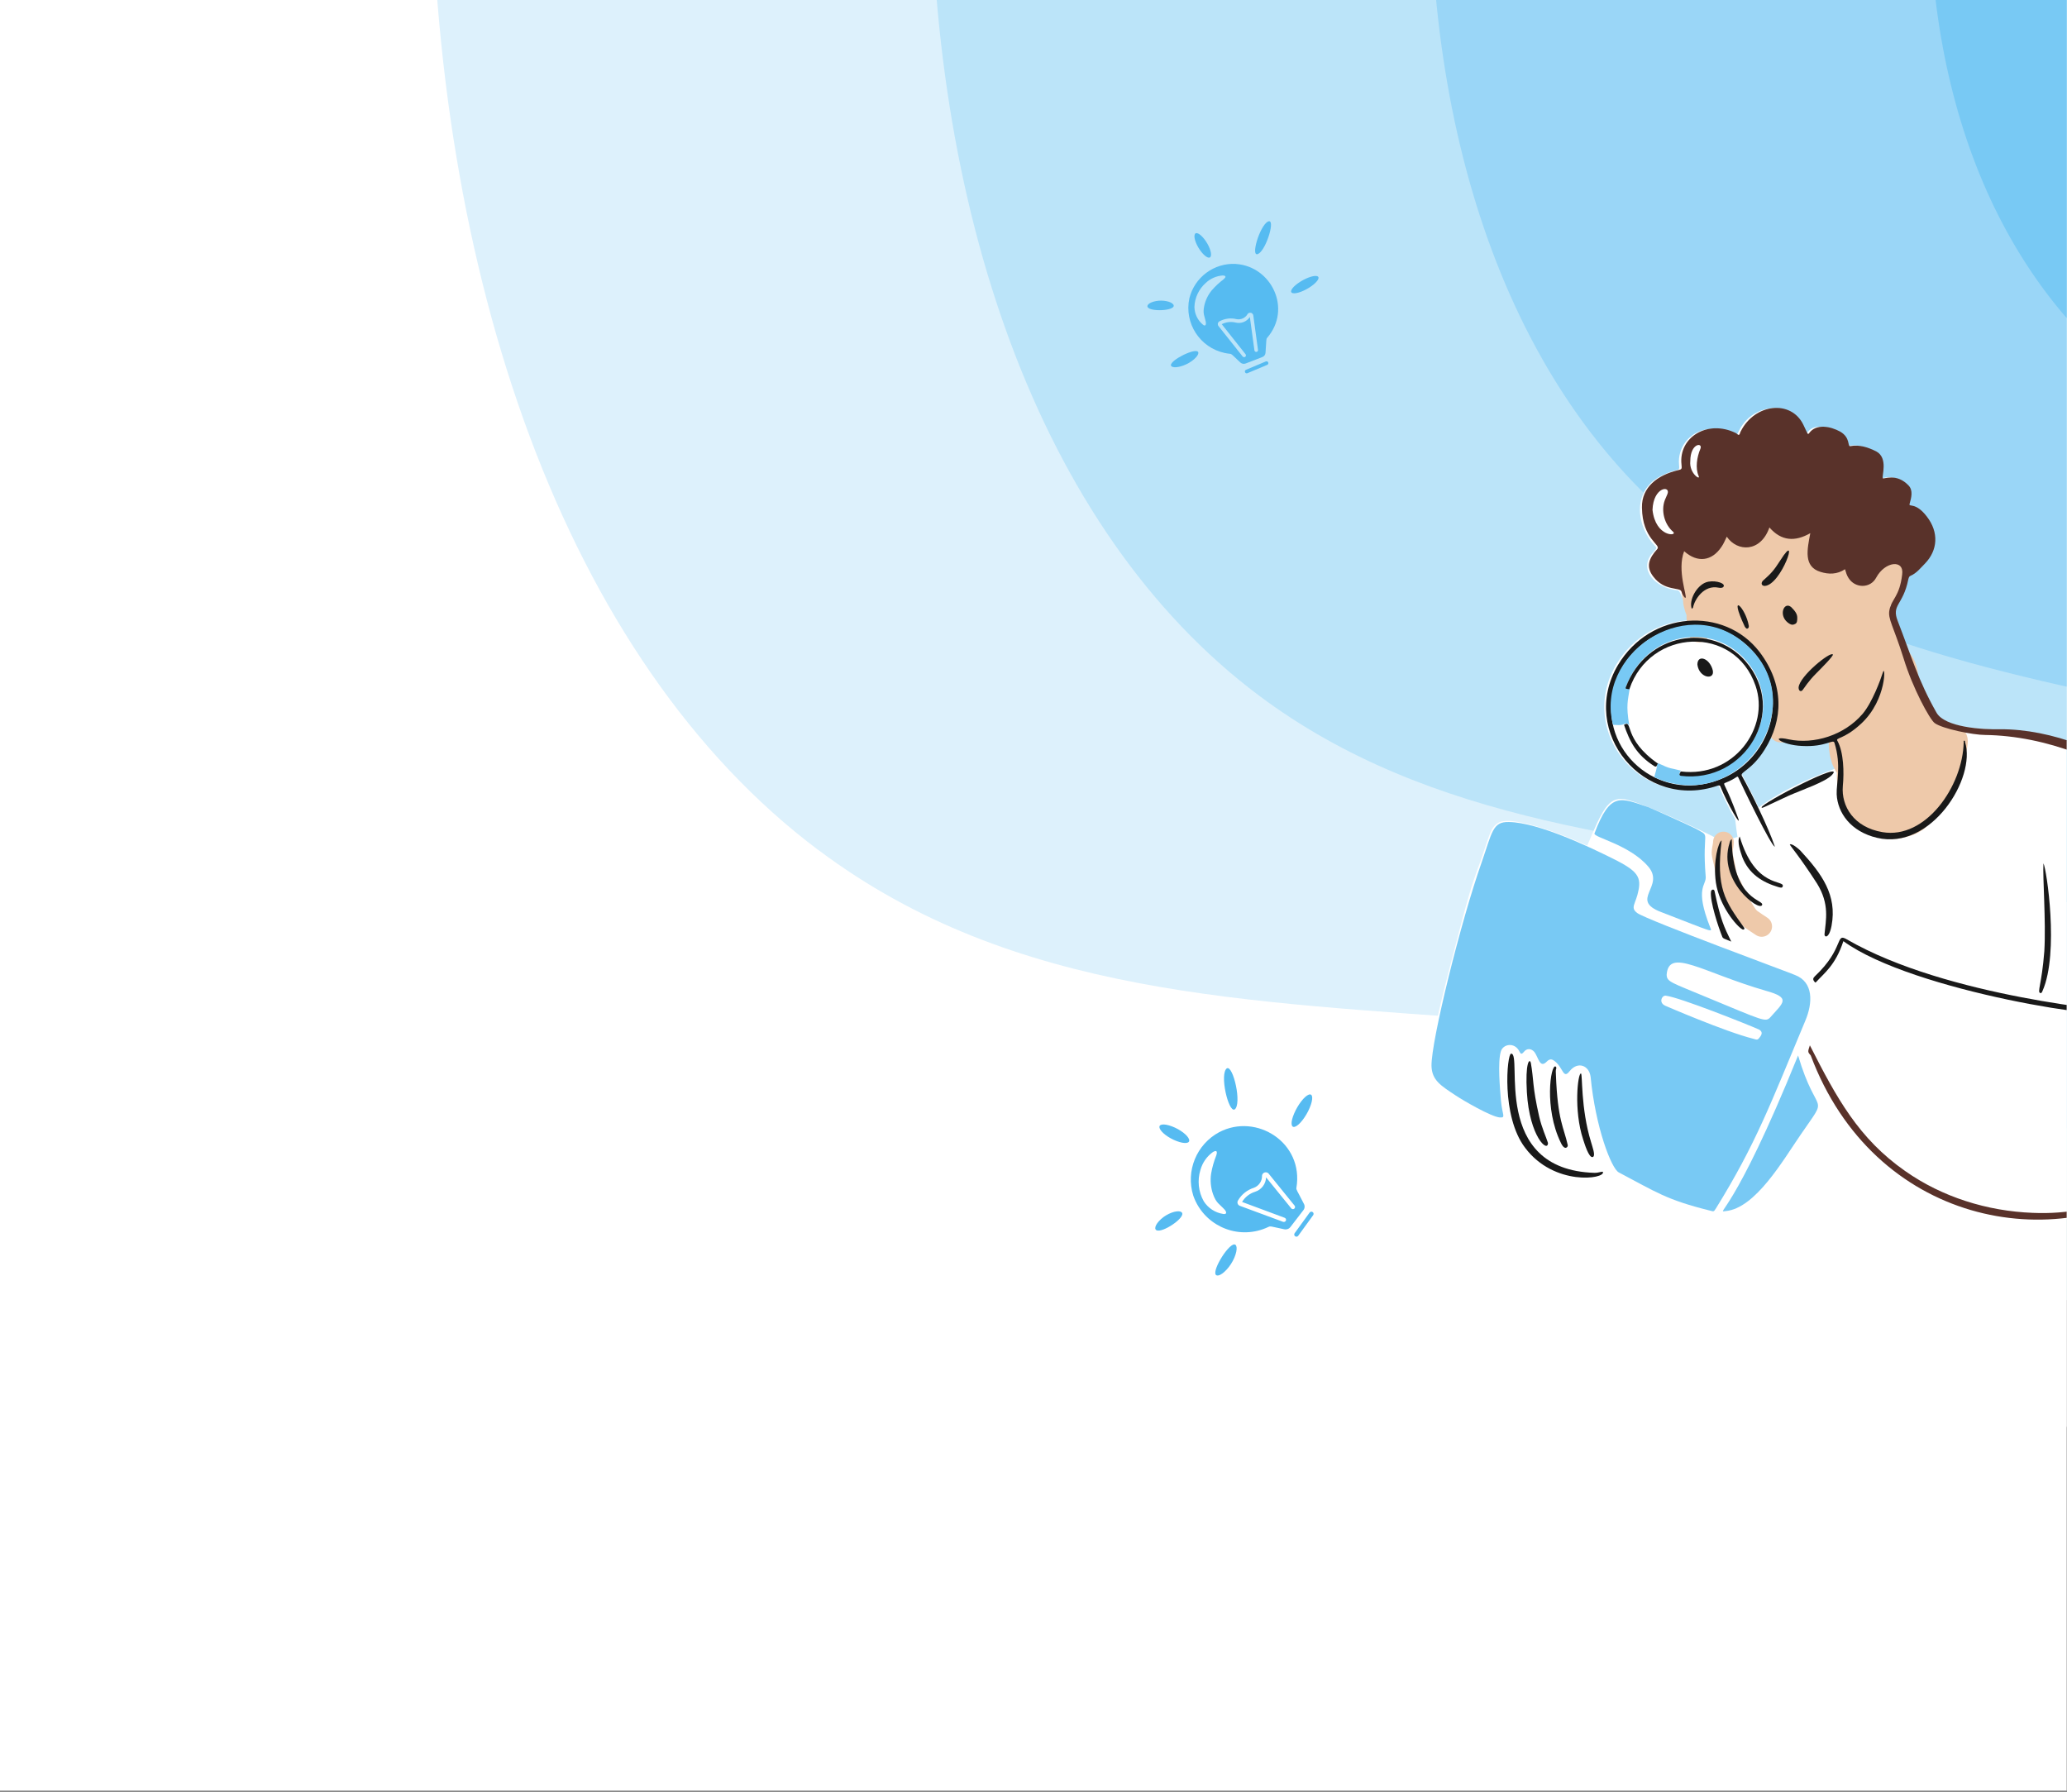 <?xml version="1.0" encoding="UTF-8"?>
<!DOCTYPE svg  PUBLIC '-//W3C//DTD SVG 1.1//EN'  'http://www.w3.org/Graphics/SVG/1.1/DTD/svg11.dtd'>
<svg clip-rule="evenodd" fill-rule="evenodd" stroke-linecap="round" version="1.1" viewBox="0 0 1246 1080" xml:space="preserve" xmlns="http://www.w3.org/2000/svg"><rect x="0" y="0" width="1246" height="1080" fill="#808080" stroke="none"/><clipPath id="_clip1"><rect width="1245.8" height="1079.2"/></clipPath><g clip-path="url(#_clip1)"><rect width="1245.8" height="1079.2" fill="#fff"/><clipPath id="_clip2"><rect width="3462.5" height="2154.2"/></clipPath><g clip-path="url(#_clip2)"><path d="m742.93 608.19c218.8 163.92 492.96-19.98 842.19 213.36 193.8 129.48 156.39 217.52 336.27 328.01 271.26 166.63 723.71 192.11 1043.9-59.695 359.77-282.96 342.04-750.53 338.45-845.54-26.15-690.28-686.29-1074.5-752.6-1111.7-536.84-301.23-1412.4-345.58-1810.3 185.18-302.59 403.53-282.46 1077.2 2.15 1290.4v-0.016z" fill="#aaf9f9" fill-rule="nonzero"/><path d="m571.31 607.34c234.76 175.86 528.88-21.446 903.55 228.9 207.9 138.91 167.78 233.35 360.76 351.91 291.02 178.77 776.44 206.1 1119.9-64.054 385.96-303.56 366.97-805.2 363.1-907.14-28.054-740.56-736.28-1152.8-807.42-1192.7-575.93-323.16-1515.2-370.77-1942.2 198.67-324.62 432.92-303.03 1155.7 2.308 1384.4z" fill="#c6fbfb" fill-rule="nonzero"/><path d="m399.68 606.5c250.68 187.8 564.77-22.892 964.9 244.43 222.02 148.35 179.17 249.2 385.26 375.8 310.79 190.9 829.16 220.09 1196-68.4 412.18-324.17 391.89-859.88 387.76-968.74-29.959-790.84-786.26-1231-862.23-1273.6-615.04-345.11-1618.1-395.94-2074.1 212.15-346.68 462.32-323.61 1234.1 2.457 1478.4z" fill="#e3fdfd" fill-rule="nonzero"/><path d="m228.06 605.63c266.63 199.74 600.69-24.341 1026.2 259.97 236.13 157.77 190.58 265.05 409.75 399.7 330.54 203.04 881.88 234.08 1272-72.742 438.37-344.79 416.8-914.55 412.42-1030.3-31.858-841.12-836.25-1309.3-917.05-1354.6-654.15-367.04-1721-421.11-2206 225.64-368.72 491.71-344.18 1312.6 2.603 1572.4h0.016z" fill="#fff" fill-rule="nonzero"/><path d="m493.47 512.41c235.68 176.56 558.62 10.38 934.78 261.7 208.73 139.46 201.46 253.15 395.2 372.17 292.18 179.49 778.53 192.37 1123.4-78.859 387.5-304.76 348.54-826.59 342.45-928.63-45.3-758.81-749.96-1146.1-821.38-1186.2-578.23-324.45-1538.7-377.63-1967.4 194.06-325.94 434.64-313.6 1136.1-7.062 1365.8z" fill="#ddf1fc" fill-rule="nonzero"/><path d="m758.87 419.18c204.73 153.38 516.55 45.1 843.31 263.42 181.33 121.14 212.35 241.26 380.64 344.65 253.82 155.91 675.21 150.66 974.77-84.958 336.63-264.75 280.22-738.67 272.49-826.98-59.212-676.57-663.66-982.91-725.7-1017.7-502.31-281.86-1356.4-334.16-1728.8 162.47-283.12 377.57-283.01 959.63-16.712 1159.1z" fill="#bbe4f9" fill-rule="nonzero"/><path d="m1024.3 325.94c173.78 130.19 474.47 79.818 751.85 265.14 153.93 102.84 223.23 229.37 366.1 317.12 215.45 132.35 571.87 108.94 826.16-91.059 285.74-224.75 211.79-650.75 202.53-725.3-73.825-594.33-577.37-819.73-630.02-849.27-426.38-239.26-1174.1-290.67-1490.2 130.89-240.36 320.48-252.46 783.13-26.409 952.47z" fill="#9ad6f7" fill-rule="nonzero"/><path d="m1289.7 232.72c142.85 107 432.4 114.54 660.39 266.87 126.51 84.52 234.12 217.46 351.55 289.6 177.09 108.79 468.53 67.208 677.55-97.18 234.86-184.72 143.2-562.8 132.56-623.63-89.576-511.97-491.06-656.54-534.34-680.83-350.46-196.65-991.79-247.2-1251.6 99.296-197.54 263.44-221.87 606.67-36.058 745.86l-0.017 0.016z" fill="#78c9f4" fill-rule="nonzero"/><path d="m763.9 219.89-11.941 5.024c-0.563 0.234-1.221-0.032-1.455-0.595-0.237-0.563 0.03-1.221 0.592-1.455l11.942-5.024c0.566-0.234 1.221 0.032 1.458 0.595 0.233 0.564-0.033 1.221-0.596 1.455z" fill="#56bbf1" fill-rule="nonzero"/><path d="m720.11 141.56c0.516-2.112 3.1-0.955 5.837 2.519 2.742 3.474 4.525 8.044 3.992 10.156-0.534 2.113-3.1 0.955-5.838-2.519-2.737-3.474-4.521-7.996-3.991-10.156z" fill="#56bbf1" fill-rule="nonzero"/><path d="m758.48 153.01c-4.962 2.566 0.858-16.932 5.804-19.452 4.946-2.519-0.862 16.885-5.804 19.452z" fill="#56bbf1" fill-rule="nonzero"/><path d="m779.38 176.7c-2.27-0.469-0.925-3.145 3.067-5.994 3.992-2.848 9.017-4.788 11.283-4.334 2.271 0.454 0.909 3.114-3.066 5.993-3.975 2.88-9.063 4.82-11.284 4.335z" fill="#56bbf1" fill-rule="nonzero"/><path d="m707.15 183.37c2.942 3.661-11.862 4.757-14.946 2.175-1.55-1.299 0.296-3.255 4.6-4.084 4.23-0.814 9 0.25 10.346 1.909z" fill="#56bbf1" fill-rule="nonzero"/><path d="m721.22 211.6c2.238 0.314 1.192 3.13-2.85 6.041-4.037 2.911-9.421 4.288-11.596 3.458-4.787-1.846 10.142-10.093 14.429-9.483l0.017-0.016z" fill="#56bbf1" fill-rule="nonzero"/><path d="m745.01 159.07c-13.113-0.736-24.917 7.981-28.059 20.734-3.208 14.992 6.338 29.732 21.329 32.94 1.034 0.22 2.084 0.376 3.13 0.486 1.112 0.078 1.237 0.532 6.216 5.195 0.875 0.845 2.159 1.095 3.284 0.642l10.004-3.865c1.154-0.408 1.937-1.487 1.954-2.708 0.612-7.887 0.296-8.09 0.971-8.872 15.196-17.605 2.408-43.19-18.842-44.521l0.013-0.031zm-19.092 25.288c-1.004 4.898 0.216 5.899 0.954 9.812 0.029 0.062 0 0.141 0.029 0.25 0.096 0.704 0.017 1.8-0.812 1.753-0.359-0.063-0.688-0.235-0.938-0.485-3.196-2.629-5.071-6.541-5.15-10.673 0.188-5.555 2.663-10.797 6.825-14.49 2.784-2.629 6.4-4.21 10.217-4.491 2.192 0.093 2.083 0.97 0.516 2.331-2.595 1.941-4.974 4.163-7.104 6.619-2.237 2.723-3.804 5.931-4.537 9.374zm32.429 26.587c0.029 0.594-0.425 1.127-1.021 1.158-0.529 0.031-1.016-0.329-1.141-0.845l-2.771-20.218c-1.846 2.817-5.259 4.162-8.529 3.38-2.834-0.704-5.805-0.36-8.405 0.97l14.338 18.106c0.375 0.469 0.296 1.158-0.159 1.549-0.483 0.344-1.141 0.282-1.549-0.156l-14.584-18.356c-0.658-0.799-0.567-1.972 0.233-2.629 0.109-0.094 0.234-0.172 0.375-0.251 3.146-1.705 6.809-2.175 10.284-1.299 2.658 0.485 5.354-0.766 6.667-3.129 0.641-0.845 1.845-1.002 2.674-0.36 0.409 0.313 0.676 0.767 0.738 1.267l2.833 20.797 0.017 0.016z" fill="#56bbf1" fill-rule="nonzero"/><path d="m791.59 732.37-9.021 12.429c-0.438 0.596-1.25 0.725-1.854 0.296-0.6-0.425-0.721-1.25-0.296-1.85l9.021-12.429c0.433-0.596 1.25-0.725 1.854-0.3 0.6 0.429 0.721 1.25 0.296 1.854z" fill="#56bbf1" fill-rule="nonzero"/><path d="m699.01 679.89c-0.783-2.45 2.546-2.88 7.467-1.025 4.929 1.85 9.538 5.375 10.304 7.841 0.767 2.467-2.546 2.88-7.466 1.025-4.93-1.85-9.509-5.329-10.305-7.841z" fill="#56bbf1" fill-rule="nonzero"/><path d="m744.94 667.91c-3.438 5.654-9.555-17.687-6.071-23.283 3.487-5.6 9.504 17.646 6.071 23.283z" fill="#56bbf1" fill-rule="nonzero"/><path d="m780.7 679.05c-2.587 0.917-2.871-2.608-0.575-7.962 2.288-5.342 6.192-10.396 8.775-11.338 2.579-0.937 2.829 2.604 0.579 7.954-2.25 5.355-6.225 10.459-8.775 11.338l-4e-3 8e-3z" fill="#56bbf1" fill-rule="nonzero"/><path d="m711.59 730.25c5.229 1.892-9.1 12.121-13.817 11.408-2.375-0.358-1.7-3.487 2.154-6.975 3.792-3.416 9.283-5.291 11.663-4.433z" fill="#56bbf1" fill-rule="nonzero"/><path d="m743.22 750.2c2.454-1.05 3.125 2.459 0.825 7.867-2.296 5.408-6.917 10.15-9.621 10.633-5.983 1.071 4.067-16.466 8.796-18.5z" fill="#56bbf1" fill-rule="nonzero"/><path d="m735.01 682.32c-13.746 7.329-20.346 23.4-15.701 38.275 5.967 17.162 24.717 26.242 41.88 20.275 1.187-0.413 2.346-0.888 3.475-1.429 1.183-0.609 1.575-0.213 9.487 1.441 1.409 0.321 2.867-0.216 3.729-1.375l7.763-10.079c0.917-1.117 1.05-2.687 0.321-3.946-4.23-8.366-4.671-8.375-4.475-9.604 4.575-27.2-24.121-45.25-46.48-33.546v-0.012zm-3.787 37.383c2 5.588 3.854 5.854 7.013 9.367 0.062 0.042 0.07 0.146 0.199 0.229 0.521 0.654 1.13 1.821 0.255 2.267-0.404 0.162-0.842 0.195-1.263 0.087-4.854-0.712-9.162-3.504-11.796-7.65-3.233-5.754-3.95-12.587-2-18.887 1.209-4.375 3.884-8.205 7.596-10.834 2.271-1.258 2.7-0.296 1.959 2.059-1.425 3.57-2.48 7.279-3.13 11.079-0.6 4.137-0.2 8.346 1.171 12.291l-4e-3 -8e-3zm49.217 7.008c0.404 0.584 0.271 1.392-0.321 1.805-0.525 0.366-1.233 0.3-1.675-0.155l-15.242-18.783c-0.141 3.988-2.775 7.454-6.571 8.675-3.3 1.025-6.112 3.213-7.912 6.154l25.671 9.546c0.666 0.258 1.016 0.992 0.796 1.667-0.28 0.637-0.992 0.983-1.667 0.791l-26.071-9.641c-1.167-0.396-1.783-1.654-1.383-2.813 0.062-0.166 0.133-0.329 0.233-0.471 2.138-3.662 5.575-6.387 9.621-7.633 3.004-1.146 4.946-4.071 4.842-7.287 0.129-1.242 1.245-2.146 2.495-2.009 0.605 0.059 1.155 0.363 1.525 0.838l15.667 19.325-8e-3 -9e-3z" fill="#56bbf1" fill-rule="nonzero"/><path d="m1297 473.15c-64.655-45.046-93.538-27.291-122.42-37.625-12.192-4.504-18.55-27.027-31.534-60.943-1.587-3.975-1.587-7.684 0.796-11.129 6.096-8.744 4.505-15.103 6.888-16.163 3.446-1.59 15.9-11.129 14.575-24.378-0.796-7.419-7.421-17.223-14.838-18.283-1.591-0.265 3.18-7.419-1.062-11.923-7.417-7.95-15.1-3.975-15.634-4.505-0.791-0.795 3.446-12.454-3.975-16.163-12.716-6.624-16.425-1.59-16.691-4.24-0.796-7.154-8.479-10.334-15.104-10.599-7.684-0.53-8.742 4.77-9.538 4.505-0.796-1.855-1.854-3.71-2.65-5.565-4.237-8.744-13.25-11.658-21.462-9.539-13.779 3.445-16.692 15.369-17.488 15.634s-6.096-5.3-18.016-3.445c-10.6 1.59-17.755 11.13-16.696 21.463 0.529 4.77-0.796 1.324-11.392 6.889-17.225 9.009-14.308 30.472-2.917 42.131 1.325 1.325 0.267 1.59-2.12 4.504-7.946 9.804 2.12 20.403 15.104 21.993 2.121 0.265 0.796-0.265 9.275 18.018-17.488 0.265-34.975 8.744-45.842 26.762-23.846 40.276 15.371 88.234 60.417 72.601 0.529-0.262 1.058-0.529 1.325 0.534 1.058 2.649 6.358 14.308 9.8 19.604 0.266 0.266 0.796 6.891 1.591 11.129-2.383 0.796-6.095 1.591-9.537 2.65-0.267-1.058-48.492-24.113-59.092-25.438-9.271-1.058-12.716 6.096-21.991 28.088-9.275-4.504-45.842-19.609-54.055-13.513-4.504 3.179-4.77 7.154-10.066 22.259-2.65 7.416-5.3 13.245-11.396 36.566-25.438 96.184-23.054 91.679-4.238 103.87 9.009 5.829 32.059 17.754 34.18 18.283 5.829 19.079 21.462 31.796 45.045 32.329 2.384 0 11.659-3.712 16.959-6.362 1.058 1.325 1.325 2.121 2.383 2.65 71.279 37.625 72.867 30.737 109.17-22.258 2.912-4.238 12.187-16.163 16.692-22.788 49.283 89.563 165.87 96.979 225.49 33.125 48.488-51.671 65.979-153.69-29.941-220.72zm-236.89 13.517c-10.067-21.463-11.392-20.404-9.8-21.467 7.683-5.829 13.246-12.45 17.488-21.725 2.65 1.588 11.658 4.771 18.545 5.3 14.575 0.792 18.55-4.504 19.609-1.854 1.591 5.033 2.121 10.333 2.121 15.633-15.105 5.563-33.388 13.246-47.963 24.113z" fill="#fff" fill-rule="nonzero"/><path d="m1138.2 377.01c0 7.626 2.738 14.717 4.4 22.042 0.809 3.55 2.671 7.263 4.205 10.521 2.058 4.371 3.42 8.986 5.816 13.22 2.583 4.575 4.646 9.641 7.1 14.333 0.367 0.704 1.242 2.842 1.221 2.046-0.037-1.213-0.342-2.388-0.592-3.571-0.754-3.608-2.02-7.012-3.133-10.521-1.242-3.908-3.708-6.671-5.296-10.236-1.433-3.229-2.946-6.44-4.529-9.606-1.108-2.22-2.237-4.402-3.308-6.665-1.138-2.399-1.613-4.812-2.55-7.253-0.454-1.179-2.067-4.751 0.021-2.548 0.975 1.03 1.741 3.31 1.741 4.705" fill="none" stroke="#eec9aa" stroke-width="12.5px"/><path d="m1133.3 407.93c1.375 14.074 7.683 26.062 12.558 38.883 0.817 2.141 1.9 4.237 2.496 6.479 0.304 1.133-0.425 1.571-1.175 2.304-0.983 0.954-7.713 8.429-8.825 5.354-1.142-3.158-2.087-6.392-3.188-9.567-1.337-3.862-2.966-7.591-3.895-11.616-0.2-0.867-0.938-3.417-0.58-2.613 0.617 1.392 0.309 3.604 0.434 5.1 0.221 2.579 0.437 5.179 0.437 7.771 0 0.567 0.35 2.521-0.066 1.033-0.579-2.083-1.979-2.283-3.267-3.412-0.342-0.3-2.383-1.721-2.692-1.417-0.629 0.633 5e-3 5.046 0.292 5.808 0.642 1.726 0.783 0.021 0.371-0.816-0.325-0.654 0.121-0.296 0.304 0.183 0.454 1.163 1.183 2.029 1.579 3.246 0.621 1.913 2.029 3.55 2.029 5.721 0 1.487 0.288 2.904 0.288 4.408-0 1.471-1.038 4.904 0.871 4.904" fill="none" stroke="#eec9aa" stroke-width="45.83px"/><path d="m1111.6 444.84h2.35" fill="none" stroke="#eec9aa" stroke-width="12.5px"/><path d="m1117 457.38c-0.509 0.067-0.5 1.121-0.7 1.571-0.134 0.3-0.084 0.659-0.084 0.979 0 0.317-0.491 0.938-0.175 0.938 0.313-0 0.175-3.767 0.175-4.271" fill="none" stroke="#eec9aa" stroke-width="12.5px"/><path d="m1113.1 457.78c-0.138 1.254 0.321 2.317 0.391 3.529 0.067 1.121 1.5 1.855 1.571 3.134 0.2 3.666-0.396 7.158-0.396 10.737 0 3.896 1.371 6.367 3.921 9.279 2 2.284 3.129 5.5 5.513 7.409 1.612 1.287 13.116 6.679 14.091 4.725" fill="none" stroke="#eec9aa" stroke-width="12.5px"/><path d="m1115.1 482.48c0 3.046 3.617 5.459 5.317 7.642 1.291 1.662 4.15 3.183 6.054 4.029 1.637 0.729 3.679 0.788 5.096 2.05 3.15 2.8 9.558 3.65 13.529 2.767 4.854-1.079 9.783-2.409 12.958-6.492 2.392-3.075 5.35-5.654 7.929-8.517 1.121-1.245 1.584-2.762 2.742-3.92 1.237-1.238 2.287-3.48 3.137-5.009 1.85-3.329 3.555-7.079 4.38-10.783 0.341-1.546 1.195-3.533 1.195-5.096 0-1.725 1.18-3.012 1.18-4.704-0-2.163 3.091-9.325-0.088-10.304-2.496-0.767-5.629-0.559-7.95-1.85-1.3-0.721-3.537-1.142-4.508-2.354-0.725-0.9-0.684-0.942-0.392 0.22 0.571 2.292 1.367 4.892 2.35 7.034 0.442 0.958 0.663 2.021 1.175 2.921 0.392 0.679 1.775-0.188 2.267 0.304 1.212 1.212-1.55 8.079-1.958 9.712-0.734 2.934-1.726 6.267-2.963 9.017-4.192 9.312-11.229 16.008-20.063 20.975-2.333 1.312-4.05 2.037-6.708 1.375-4.641-1.163-8.312-4.663-12.741-6.275-0.396-0.142-2.771-1.175-1.896-1.175 4.2-0 8.271 0.4 12.525 0.087 3.062-0.229 5.841 0.017 8.691-1.287 4.517-2.063 8.942-4.363 12.567-7.904 2.171-2.121 5.596-5.846 6.358-8.909 0.729-2.916-1.962-0.137-3.396 0.938-5.591 4.192-11.291 7.771-17.491 10.954-0.492 0.254-3.417 1.629-3.417 1.417" fill="none" stroke="#eec9aa" stroke-width="12.5px"/><path d="m1038.9 507.49c-1e-3 2.587-1.267 5.416-0.65 8.046 0.795 3.379 1.704 6.825 2.137 10.266 0.292 2.359 1.763 5.421 2.904 7.459 2.259 4.033 3.5 8.875 6.242 12.641 1.979 2.725 3.392 6.204 6.196 8.234 2.066 1.491 4.137 2.816 6.221 4.204" fill="none" stroke="#eec9aa" stroke-width="12.5px"/><path d="m1062.2 319.52c1.871-0 3.546 0.406 5.275 1.104 5.588 2.255 10.829 4.899 16.138 7.731 4.529 2.416 7.191 4.025 9.625 8.408 0.362 0.647-1.475-0.289-2.117-0.653-5.163-2.921-9.625-7.039-14.267-10.685-8.954-7.031-18.212-13.665-27.254-20.58-2.662-2.036 5.742 3.508 8.813 4.847 5.22 2.274 10.729 3.867 16.029 5.951 3.421 1.345 7.283 2.597 10.208 4.913 1.796 1.421-0.571 1.728-1.892 1.781-4.741 0.19-9.412-0.634-14.112-1.104-0.042-5e-3 -2.054-0.372-1.533 0.27 2.02 2.477 5.945 4.027 8.704 5.365 6.562 3.187 13.416 5.415 20.512 7.078 2.009 0.471 5.65 1.223 7.754 1.623 0.675 0.128 4.921 1.377 5.771 0.811 0.7-0.468-1.466-0.847-2.254-1.15-2.046-0.786-4.033-1.447-6.133-2.096-6.25-1.933-12.659-3.507-19.071-4.824-1.988-0.407-3.321-0.638-5.275-0.901-0.696-0.094-2.733-0.147-2.071-0.383 1.929-0.69 4.613-0.168 6.625-0.293 1.258-0.079 5.542 5e-3 6.221-1.488 1.062-2.333-11.863-2.262-12.958-2.187-0.838 0.058-12.159 1.953-8.546 3.359 3.283 1.276 13.921 1.981 10.504 1.127-7.171-1.793-15.146-1.939-22.496-1.939h-1.487c4.087 0 8.175-8e-3 12.262 0.091 8.113 0.196 16.242 0.501 24.346 0.947 4.171 0.229 8.733 0.276 12.804 1.397 2.113 0.583-4.066 2.488-4.508 2.637-2.058 0.696-4.171 1.166-6.246 1.803-0.812 0.251-2.425 1.236-1.6-0.247 2.4-4.322 5.513-8.245 8.25-12.353 0.692-1.034 0.738-1.137 0.496 0.09-0.754 3.815-1.163 7.747-1.579 11.609-0.346 3.219-0.45 6.412-0.45 9.647-0 1.995-0.684 5.474 0.091 7.372 0.017 0.043 0.775-1.878 0.813-1.984 0.458-1.404 0.966-2.801 1.104-4.283 0.175-1.961-5.429 4.803-5.838 5.274-2.279 2.63-4.562 5.254-6.833 7.89-0.629 0.733-1.441 1.745-1.104 0.18 1.133-5.237 1.463-10.758 3.2-15.846 0.742-2.163 0.163 1.189 0.138 1.555-0.171 2.603-0.171 5.275 0.133 7.867 0.146 1.213 0.175 4.494 1.983 3.539 2.117-1.115 3.575-3.086 5.5-4.463" fill="none" stroke="#eec9aa" stroke-width="12.5px"/><path d="m1019.2 332.09c-0 3.266-1.621 6.716-1.621 10.143 0 1.251-0.617 4.62 0.092 5.591 0.837 1.152 0.162 4.026 1.329 4.958 0.454 0.366 1.012 3.608 1.012 4.261 0 1.67 0.813 3.14 0.813 4.868-0 2.17 1.362 6.675 2.75 8.408 0.617 0.773 1.658 3.487 2.929 3.562 1.267 0.074 7.304 2.401 7.304 1.532 0-1.317-0.558-2.686-0.812-3.967-0.659-3.324-0.996-6.713-1.125-10.098-0.288-7.389-0.905-14.886-0.905-22.27 0-12.309-0.404 24.613-0.404 36.922 0 8.116 0.229-16.257-0.45-24.344-0.483-5.726-1.096-11.524-2.162-17.177-0.467-2.455-0.729 0.845-0.838 1.601-0.579 4.073-0.608 16.444-0.608 12.329 0-4.475 0.304-8.818 0.025-13.299-0.117-1.877-0.467 2.918-0.475 2.976-1.038 6.667-1.692 13.395-2.367 20.106-0.579 5.749-1.096 11.581-0.608 17.357 0.133 1.592 0.158 3.907 0.992 5.364 0.175 0.307 1.65-2.075 1.691-2.141 1.929-3.156 3.2-6.776 4.35-10.279 0.725-2.212 1.404-4.451 1.846-6.739 0.229-1.159 0.113-2.253 0.633-3.291" fill="none" stroke="#eec9aa" stroke-width="12.5px"/><path d="m1032.6 330.88c0.37 11.139 2.82 23.621 7.1 34.082 1.108 2.708 2.066 6.803 2.229 9.738 0.012 0.186-0.021 2.145 0.408 1.397 2.304-4.036 2.821-8.809 3.446-13.344 0.667-4.796 0.229-9.552 0.7-14.336 0.079-0.814 0.112-1.869 0.337-2.66 0.188-0.647 0.446 1.276 0.563 1.938 0.504 2.819 0.837 5.663 1.221 8.499 0.896 6.706 1.687 13.178 1.846 19.949 0.12 5.231 1.862-10.308 2.433-15.509 0.971-8.82 2.437-35.381 2.437-26.508 0 9.867-2.816 19.757-2.208 29.642 0.013 0.202 0.208 2.112 0.271 1.96 1.362-3.413 2.775-6.796 3.967-10.278 1.566-4.576 3.587-9.17 4.687-13.885 0.054-0.232 0.175-0.933 0.133-0.699-0.287 1.731-0.683 3.443-1.037 5.162-2.917 14.167-6.104 28.793-5.429 43.323 8e-3 0.2-0.088 2.135 0.429 0.992 1.358-3.02 1.533-6.84 2.117-10.053 0.833-4.573 2.937-18.357 2.32-13.75-0.691 5.191-2.383 11.1-1.575 16.342 0.563 3.674 2.542-14.641 1.688-11.022-0.321 1.37-0.496 5.6-0.496 4.192 0-6.752-3.942-14.045-6.625-20.061-1.787-4.008-3.717-7.966-5.567-11.947-0.904-1.939-2.075-3.493-3.629-4.959-0.825-0.774-2.7-3.385-3.879-3.562-1.212-0.182-1.392 6.487-1.396 7.033-0.066 5.069 1.779 8.802 4.892 12.691 1.712 2.143 3.637 3.691 5.971 5.162 1.025 0.645 2.954 1.776 3.337 2.93" fill="none" stroke="#eec9aa" stroke-width="12.5px"/><path d="m1048 377.54c0 1.866 1.692 3.063 3.159 4.057 1.529 1.038 2.512 3.149 4.145 3.967 2.775 1.388 4.1 2.973 6.288 5.162 0.691 0.692 0.721 1.636 1.579 2.209 0.412 0.276 0.946 0.674 1.263 1.06 1.004 1.229 2.591 3.866 3.041 5.455 0.367 1.281 0.546 2.556 0.838 3.854 0.479 2.173 2.037 3.714 3.133 5.568 3.029 5.131 2.521 10.777 2.521 16.544-0 4.737 0.225 9.437-0.788 14-0.229 1.029-0.845 1.825 0.588 1.825h3.854c2.796-0 5.738 0.045 8.338 0.787 1.075 0.308 2.512-0.383 3.654-0.383 2.275-0 4.908-0.263 7.1-0.809 2.504-0.629 5.366-1.495 7.687-2.525 2.196-0.979 5.092-0.641 6.896-2.345 1.788-1.688 3.558-2.755 4.871-5.05 0.808-1.413 3.296-2.675 4.687-3.471 2.092-1.196 4.075-3.963 5.138-6.084 0.85-1.7 5.758-15.741 3.967-16.637" fill="none" stroke="#eec9aa" stroke-width="12.5px"/><path d="m1063.5 385.57c6.191 6.316 11.141 13.606 14.004 22.091 1.341 3.986 4.079 9.688 2.733 14.079-0.717 2.342-0.467 5.988-0.592 8.413-0.07 1.404-0.391 2.754-0.391 4.217-0 2.075 1.325-2.046 1.575-2.7 2.783-7.25 1.033-15.422 0.391-22.894-0.887-10.38-2.675-20.75-4.55-30.994-2.166-11.864-2.537-23.443-2.537-35.524-0-2.239-1.342 4.268-1.838 6.449-2.312 10.172-3.887 20.159-4.77 30.57-0.046 0.561-0.088 3.792-0.088 1.428 0-5.497-0.15-10.956-0.371-16.445-0.037-0.944 0.225-3.379-0.241-1.072-0.63 3.126-0.963 6.25-0.963 9.439 0 8.36 1.092-16.683 1.775-25.014 0.446-5.457-1.196 3.015-1.379 4.173-0.975 6.118-1.192 12.218-1.775 18.365-0.083 0.899-0.196 3.854 0.396 1.182 1.325-6.002 2.225-12.536 2.866-18.655 0.459-4.38-0.237 2.4-0.308 3.214-0.5 6.043-0.787 12.056-0.787 18.119-0 4.853 2.683-6.448 2.758-1.607 0.021 1.462-0.696 8.819 1.971 8.971 0.45 0.025 1.137-0.825 1.487-0.224 0.688 1.193 0.75 2.687 1.071 3.995 0.121 0.494 0.592 1.838 0.592 0.557-0-1.197 0.391-4.768 0.391-3.57 0 2.023-0.021 4.047 0 6.07 0.059 5.304 1.179-0.474 1.4-2.5 1.009-9.144 1.359-18.226 1.359-27.424-0-5.76 0.725-12.06-0.021-17.784-0.729-5.55-0.988 11.16-1.117 16.758-0.079 3.286-0.087 6.582 0.154 9.863 0.067 0.925-0.1 2.514 0.196 3.414 0.1 0.309 0.288-0.585 0.392-0.893 0.633-1.821 0.887-3.83 1.271-5.712 0.641-3.179 1.187-6.383 1.879-9.551 4e-3 -1e-3 0.575-2.47 0.7-2.677 0.079-0.124 0.117 0.278 0.112 0.423-0.071 1.776-0.796 8.408-0.854 8.971-0.675 6.576-1.408 13.132-1.508 19.748-0.021 1.216-0.367 3.567-0 4.864 0.129 0.471 0.646-0.741 0.85-1.182 2.012-4.287 3.442-8.866 5.033-13.322 1.384-3.876 2.771-7.762 4.463-11.514 0.25-0.548 1.146-2.844 0.962-0.714-0.925 10.879-3.716 21.522-4.2 32.467-0.087 2.001-0.358 5.282 0.809 1.473 2.929-9.555 5.37-19.285 8.12-28.897 0.117-0.413 2.405-8.217 1.88-4.641-1.321 9.025-2.08 18.104-2.755 27.201-0.033 0.447-0.5 7.254 0.413 3.749 3.354-12.885 5.696-26.213 8.162-39.296 0.675-3.579 1.313-7.181 1.75-10.8 0.15-1.248 0.1-0.799 0 0.179-0.979 9.702-2.55 19.327-3.37 29.053-0.33 3.931-1.321 15.678-0.48 11.826 1.117-5.12 2.696-10.214 4.155-15.24 1.095-3.769 2.191-7.537 3.262-11.314 0.279-0.992 1.046-3.88 1.179-2.856 0.3 2.27-0.537 5.466-0.787 7.654-0.9 8.009-1.967 15.994-2.6 24.032-0.242 3.021-0.484 6.071-0.484 9.105 0 0.5 0.446-0.9 0.571-1.384 4.067-16.179 8.038-32.386 12.621-48.422 0.763-2.659 1.638-5.343 2.125-8.077 0.158-0.891-0.283 1.786-0.437 2.677-2.142 12.369-3.63 24.83-4.992 37.31-0.309 2.834-0.654 5.674-0.809 8.523-8e-3 0.157-0.025 0.618 0.021 0.469 0.159-0.48 0.284-0.969 0.438-1.45 2.716-8.454 5.229-16.954 8.708-25.126 0.154-0.362 1.379-3.39 0.7-0.848-1.104 4.153-2.204 8.289-3.104 12.496-0.863 4.01-1.55 8.024-2.058 12.094-0.017 0.137-0.421 3.439-0.13 3.035 1.105-1.537 1.588-3.893 2.163-5.645 1.308-3.961 2.642-7.908 4.004-11.849 1.104-3.187 3.254-7.159 3.417-10.622 0.083-1.837-0.717 0.568-0.792 1.205-0.029 0.281 1.15-5.98 2.892-5.98 0.154-0-0.104 0.925-0.113 1.004-0.058 0.701-0.021 1.417-0.021 2.12 0 1.616 1.313-1.889 1.663-2.455 1.758-2.849 3.346-5.881 5.338-8.568 0.475-0.641 0.758-0.04 1.466-0.201 1.788-0.405 1.775-0.376 1.775 1.629v3.815c0 2.315-0.175 4.639-1.579 6.427-1.25 1.594-2.138 3.768-3.454 5.11-1.567 1.597-2.45 3.166-2.45 5.534-0 5.072-0.284 10.156-1.163 15.084-0.466 2.636-0.708 5.877-0.808 8.524-0.125 3.355-1.575 6.615-1.575 10.041 0 3.264-1.604 13.344-5.908 13.344" fill="none" stroke="#eec9aa" stroke-width="12.5px"/><path d="m1129.2 372.66c-0.983 7.395-3.342 14.739-5.588 21.82-1.895 5.976-2.795 12.563-5.162 18.348-3.567 8.717-7.192 18.667-17.446 20.896-4.387 0.954-9.308-0.204-13.775-0.204-0.275 0-2.887-0.087-2.479-0.313 2.308-1.283 5.404-1.649 7.933-2.3 13.867-3.566 23.23-18.682 29.217-30.656 1.537-3.081 3.004-6.189 4.463-9.31 0.366-0.786 2.433-4.149 2.433-4.08-0 7.591-1.754 14.717-3.425 22.113-1.129 4.992-2.104 10.546-5.188 14.808-0.966 1.342-2.033 2.805-3.358 3.834-0.55 0.429-0.438 0.591-0.292 0.133 0.95-2.954 1.246-6.4 1.738-9.442 1.117-6.942 2.316-13.875 3.2-20.852 0.821-6.49 2.2-13.115 2.458-19.655 0.021-0.56 0.263-2.425-0.25-0.947-1.533 4.435-3.729 8.484-5.929 12.623-3.238 6.098-6.542 12.219-9.15 18.619-0.35 0.853-0.704 1.71-1.038 2.57-0.362 0.931 0.45-1.948 0.63-2.931 1.141-6.209 5.075-24.726 3.475-18.619-2.092 7.975-3.471 16.125-5.275 24.164-1.179 5.249 2.566-10.444 3.941-15.643 1.213-4.573 2.446-9.137 3.496-13.75 0.5-2.2 0.721-4.666 1.488-6.808 3.32-9.301-13.725 37.04-9.963 27.906 0.946-2.297 1-5.363 1.442-7.799 0.179-0.984 1.333-3.292 0.383-2.975-1.154 0.385-2.862 8.965-3.112 9.783-0.842 2.77-1.75 5.523-2.592 8.295-0.071 0.237-0.229 0.964-0.179 0.721 0.25-1.227 0.383-2.136 0.587-3.471 0.975-6.463 2.317-13.058 2.909-19.566 0.696-7.659-3.834 14.914-5.117 22.496-0.858 5.056 1.579-10.139 2.137-15.238 0.242-2.175 0.63-4.415-0.041-0.789-0.988 5.309-1.888 10.636-2.909 15.937-0.162 0.841-0.904 4.257-0.225 1.42 1.959-8.198 3.784-16.44 5.546-24.683 0.879-4.124 2.717-16.639 2.296-12.442-0.546 5.466-2.479 11.022-3.629 16.387-0.975 4.574-2.538 9.356-2.863 14.043-0.137 2.017 0-4.042 0-6.063 0-2.289 0.063-4.588 0-6.875-4e-3 -0.22 0.117-0.533-0.066-0.654-0.55-0.368-0.425 1.256-0.609 1.893-1.5 5.212-3.079 10.427-4.104 15.756-0.391 2.052-0.754 4.841-0.496 1.082 0.421-6.076 0.492-12.173 0.721-18.258 0.075-1.908 0.934-7.48 0.184-5.725-1.546 3.603-1.929 8.337-2.705 12.149-0.75 3.678-1.312 7.386-2.029 11.068-0.475 2.444-0.196-0.637-0.137-1.352 0.204-2.497 0.362-4.977 0.316-7.484-0.029-1.69-0.779 3.035-0.833 3.313-0.458 2.36-0.637 4.753-1.104 7.101-0.029 0.137 0.467-4.106 0.542-5.072 0.312-4.258 0.775-8.515 0.966-12.78 0.125-2.704-0.295 0.333-0.47 1.217-1.213 6.105-2.23 12.207-2.934 18.393-0.062 0.574-0.454 5.212-0.312 4.825 0.745-2.075 0.9-4.948 0.9-0.88-0 0.717-0.05 8.996 1.441 8.046 1.4-0.891 3.479-6.896 4.646-6.896 0.367 0-0.771 6.584 0.854 2.705 1.3-3.105 2.571-6.183 4.125-9.175 1.275-2.453 1.104-1.067 1.104 0.789 0 1.962-0.179 4.111 0.409 6.019 0.275 0.904 3.191-2.883 3.287-3 1.059-1.215 2.804-4.236 4.738-4.236 0.633-0 1.258 0.601 1.079 1.262-0.483 1.778-1.346 2.349-2.413 3.653-3.108 3.8-9.912-0.467-13.591-1.94-2.792-1.117-4.204-3.417-6.084-5.567-0.129-0.147-1.291-0.968-1.129-1.15 0.938-1.053 2.546-1.862 3.609-2.817 8.52-7.669 15.137-18.828 20.058-29.056 3.025-6.277 4.292-12.795 4.962-19.656 0.096-1 1.067-16.274 0.675-16.274-1.008-0-2.62 2.181-3.154 2.727-3.354 3.414-6.971 6.556-10.641 9.625-4.28 3.578-7.634 7.634-11.542 11.541" fill="none" stroke="#eec9aa" stroke-width="12.5px"/><path d="m1080.5 334.53c-2.234-0.373-4.842-2.091-6.988-2.84-7.075-2.471-14.283-3.682-21.75-4.216-4.442-0.317-13.171 0.203-13.842 6.244-0.733 6.6 11.438 6.927 15.488 7.304 9.658 0.9 19.337 1.119 29.008 0.203 2.509-0.238 3.142-0.392 0.834-1.42-3.18-1.418-6.375-2.838-9.601-4.148-9.479-3.847-19.266-7.014-29.483-8.025-1.083-0.107-8.25-1.272-8.25 1.218 0 3.522 9.225 3.325 11.088 3.471 4.466 0.348 8.983 0.476 13.458 0.564 0.921 0.017 6.183 0.741 6.921-0.181 0.096-0.12-2.388-0.509-2.479-0.518-2.413-0.241-4.859-0.407-7.284-0.474-0.887-0.024-8.87-0.134-4.662 1.285 8.712 2.939 18.058 3.907 27.071 5.545 1.35 0.246 5.408 0.791 4.033 0.857-0.883 0.042-1.504 0.125-2.346 0.405" fill="none" stroke="#eec9aa" stroke-width="12.5px"/><path d="m1091 630.03c16.163 31.796 29.409 56.175 57.496 75.784 22.258 15.633 49.287 24.112 76.842 25.17 83.995 3.709 147.06-73.395 135.4-156.86-10.067-71.279-91.15-130.1-164.02-131.16-7.417 0-25.7-3.708-30.471-7.154-2.917-2.121-13.25-20.932-18.812-39.215-6.096-19.344-9.542-23.583-8.48-28.882 1.325-6.889 6.096-7.949 7.684-21.463 1.325-9.274-10.334-7.949-15.634 1.854-3.445 6.625-12.716 6.625-16.691 0.266-1.063-1.59-1.592-3.445-2.121-5.3-4.771 3.18-9.804 3.18-14.838 1.59-10.333-3.179-7.95-13.513-6.095-23.317-9.275 5.299-17.488 4.769-24.642-3.445-5.3 15.103-19.342 14.838-25.704 5.565-1.059 2.119-1.854 4.238-3.179 6.093-5.83 8.745-14.571 9.804-22.521 2.65-4.504 11.659 2.121 27.558 0.796 28.088-0.534 0.265-2.121-2.385-2.388-3.71-0.792-2.915-10.067-0-16.958-9.009-4.767-6.095-2.65-11.129 2.387-16.694 2.384-2.65-9.008-5.829-9.275-24.907-0.266-12.453 9.538-19.608 21.463-22.523 2.65-0.53 2.65-0.795 2.383-3.444-1.854-16.428 15.633-27.292 32.592-19.078 0.796 0.265 1.591 1.59 2.121 1.06 0.529-0.265 0.529-1.325 1.058-2.12 8.479-16.693 30.208-19.078 37.629-3.974 2.913 6.094 2.65 6.094 3.442 5.299 4.241-6.094 12.983-4.24 18.812-1.06 6.363 3.71 4.242 9.009 6.096 8.744 5.567-1.06 10.863 0.795 15.633 3.18 7.421 3.974 3.18 15.103 3.976 16.163 0.529 0.795 8.212-3.445 15.633 4.505 2.65 2.914 1.591 7.154 0.529 10.864-0.796 2.384 3.446-1.326 10.333 7.684 7.421 9.539 6.625 20.402-1.058 28.352-2.65 2.649-5.033 5.829-8.746 7.419-0.792 0.265-1.058 1.06-1.325 2.119-3.179 15.899-10.333 15.104-6.358 25.173 8.216 21.198 12.187 35.507 23.316 55.115 5.038 9.008 28.088 10.333 38.421 10.067 62.004-0.263 136.46 54.054 155.54 113.14 16.692 52.2-1.325 122.15-52.729 157.66-70.221 48.487-179.12 26.762-217.01-74.192-1.854-2.121-1.854-2.121-0.529-6.096zm-94.862-322.74c1.854 16.693 15.366 15.898 12.454 13.249-5.3-4.505-7.421-12.719-5.034-19.078 0.53-1.325 1.059-2.385 1.588-3.71 2.121-5.3-8.479-4.504-9.008 9.539zm22.787-29.412c-0.796 7.419 6.358 11.924 5.033 9.009-2.116-4.769-1.058-11.393 1.063-16.428 1.587-3.974-6.096-3.445-6.096 7.419z" fill="#59322a" fill-rule="nonzero"/><path d="m1028.2 528.28c0.529 5.567-6.887 6.359 2.65 30.471 1.325 3.446 2.913 3.446-29.412-9.008-19.609-7.421 2.65-15.367-7.95-27.559-11.392-13.245-33.121-17.487-32.325-19.87 9.537-25.438 15.633-21.463 32.325-15.9 1.591 0.533 26.762 11.925 28.616 12.983 9.804 5.567 3.713-0.263 6.096 28.883z" fill="#78c9f4" fill-rule="nonzero"/><path d="m909.55 495.42c18.021 0.267 49.55 15.633 59.883 20.671 16.429 7.946 20.142 11.391 18.283 20.4-1.587 8.479-5.3 10.333-0.791 13.779 6.358 4.504 95.125 37.096 95.125 37.362 11.129 4.238 10.862 16.692 6.092 27.821-20.934 50.079-29.676 73.929-53.788 112.88-1.325 2.121-1.325 1.855-3.446 1.325-26.762-6.625-32.858-11.395-55.112-23.054-4.505-2.383-14.046-27.292-16.959-57.5-0.796-6.887-7.687-9.804-12.721-3.442-3.975 5.034-3.708-2.387-9.275-6.362-2.116-1.588-3.441-0.529-5.033 1.063-3.708 3.179-4.504-3.18-6.887-6.359-1.855-2.121-4.505-2.387-6.363 0-1.325 1.588-1.854 1.325-2.646-0.266-2.65-5.563-9.541-4.771-11.129-0.267-2.121 6.625-0.533 23.054 0 29.942 0.792 8.745 3.179 10.337-0.796 10.07-5.3-0.529-21.729-10.071-26.5-13.25-8.741-5.829-14.308-9.008-14.571-17.75-0.266-15.104 17.755-87.441 30.209-122.68 6.358-18.283 6.621-24.642 16.425-24.379zm95.125 91.946c-0 4.504 2.916 4.77 24.379 13.779 33.917 14.042 35.242 15.104 38.154 11.925 7.688-8.746 12.721-11.659-2.65-15.9-38.421-11.129-58.558-26.233-59.883-9.804zm-0.529 12.72c-2.384-0.266-4.504 4.238-0.263 6.092 0 0 36.034 15.634 52.992 19.875 2.65 0.796 2.65 0.796 4.242-1.325 1.325-1.854 1.058-3.179-0.796-4.241-7.155-3.18-47.696-19.342-56.175-20.401z" fill="#78c9f4" fill-rule="nonzero"/><path d="m1083.9 636.12c11.392 38.683 19.342 21.725 1.587 47.692-10.6 15.371-27.291 44.516-45.308 46.108-6.096 0.792 4.767 2.383 43.721-93.8z" fill="#78c9f4" fill-rule="nonzero"/><path d="m1069.9 510.26c-2.12-1e-3 -19.608-36.305-21.995-41.601-0.792-1.591-0.53 0.263-7.946 3.18-1.859 0.796 0.262 0.262 7.683 20.929 2.65 7.154-6.358-8.213-10.6-18.813-0.263-0.791-0.796-0.529-1.325-0.529-44.779 15.633-84.258-32.325-60.413-72.601 19.609-32.856 64.121-35.506 85.321-7.949 15.105 19.873 14.309 41.071 3.179 58.825-7.949 12.717-15.104 13.513-13.779 15.896 5.83 10.333 16.163 31.533 19.875 42.662zm-30.475-41.6c19.875-9.012 32.329-30.737 28.621-52.996-3.446-20.668-23.054-39.745-47.696-38.686-24.379 1.06-44.516 18.283-48.491 42.132-6.096 36.301 31.004 66.242 67.566 49.55z" fill="#191919" fill-rule="nonzero"/><path d="m1122 436.07c-10.862 10.071-15.896 8.217-14.308 10.6 3.708 6.887 3.975 18.812 3.179 27.025-1.058 12.192 6.625 24.908 23.846 27.825 25.971 4.504 48.491-27.558 49.021-54.321-0-0.262-0.263-0.796 0.266-0.796s0.529 0.267 0.529 0.796c6.888 21.729-20.404 65.45-52.995 57.762-15.896-3.708-23.846-15.1-24.375-26.229-0.267-6.625 2.912-17.487-1.325-31.004-0.796-2.65-5.034 2.65-19.609 1.854-12.454-0.529-19.87-6.62-7.95-3.97 15.105 3.179 33.388-2.388 44.517-15.371 5.829-6.888 10.862-20.667 12.188-24.907 1.591-5.83 2.649 16.165-12.984 30.736z" fill="#191919" fill-rule="nonzero"/><path d="m1111.2 567.23c-4.771 14.575-11.659 19.346-16.429 24.646-0.53 0.529-0.53 0.263-1.059-0.267-1.062-1.325-0.796-2.12 0.263-3.179 18.021-16.958 12.187-26.496 19.341-22.258 60.946 35.242 164.81 43.192 164.81 43.721-0.263 6.625-125.07-12.188-166.93-42.663z" fill="#191919" fill-rule="nonzero"/><path d="m910.87 635.06c7.421-0.796-12.717 69.954 50.346 71.808 2.65-0 4.771-1.058 5.033-0.529 1.592 4.237-29.408 8.741-46.9-14.575-14.571-19.079-10.862-56.704-8.479-56.704z" fill="#191919" fill-rule="nonzero"/><path d="m1231.8 520.33c1.858 3.179 9.542 54.054-0.529 76.842-0.263 0.529-0.529 1.591-1.325 1.325-2.117-0.529 0.796-4.771 2.387-25.171 1.059-18.283-1.062-44.517-0.533-52.996z" fill="#191919" fill-rule="nonzero"/><path d="m1078.9 508.94c1.324-0.796 5.3 2.65 6.362 3.708 12.983 14.046 22.254 26.762 18.813 45.312-1.592 8.213-4.505 6.888-4.242 5.034 0.796-8.479 3.179-18.017-4.504-30.471-10.596-16.429-15.896-22.258-16.43-23.583z" fill="#191919" fill-rule="nonzero"/><path d="m933.13 688.85c0 6.096-11.129-3.708-12.716-30.471-1.063-17.754 1.587-20.933 2.383-17.754 1.854 10.337 0.796 13.779 5.033 32.329 1.592 6.888 4.242 12.454 5.3 15.896z" fill="#191919" fill-rule="nonzero"/><path d="m937.9 647.52c1.058 28.087 4.767 31.795 7.154 42.658 0.263 1.063-1.854 3.712-4.241-1.588-10.067-20.666-6.092-46.9-3.18-45.841 0.529 0.266 0.529 0.796 0.529 1.062-0.529 1.325-0.262 2.65-0.262 3.709z" fill="#191919" fill-rule="nonzero"/><path d="m953 646.99c1.063 0-0.262 20.671 6.096 41.338 0.796 2.913 2.917 8.213 1.062 9.008-2.387 0.796-5.037-8.212-5.833-10.6-5.829-17.75-3.179-40.008-1.325-39.745z" fill="#191919" fill-rule="nonzero"/><path d="m1037.8 506.55c-3.442 28.617 1.858 36.304 13.516 52.467 0.53 0.795 0 1.587-1.062 1.058-3.442-1.854-13.775-14.042-15.896-28.087-1.854-12.984 1.587-24.642 3.442-25.438z" fill="#191919" fill-rule="nonzero"/><path d="m1104.3 467.07c-3.971 4.241-17.487 8.746-25.967 12.454-16.162 7.421-15.895 7.683-16.425 7.154-1.062-2.121 51.667-29.412 42.392-19.608z" fill="#191919" fill-rule="nonzero"/><path d="m1043.9 505.75c0.529 37.363 19.87 36.3 18.283 39.746-1.858 3.975-26.762-14.837-19.608-37.362 0.262-1.059 0.529-1.855 1.325-2.384z" fill="#191919" fill-rule="nonzero"/><path d="m1048.7 504.17c9.271 31.266 27.025 25.966 25.967 29.941-0.267 1.325-1.592 0.796-2.65 0.529-9.804-2.916-17.754-7.95-21.729-18.016-1.059-3.179-3.442-9.542-1.588-12.454z" fill="#191919" fill-rule="nonzero"/><path d="m1084.2 414.34c0.529-6.889 19.345-21.992 20.666-19.873 0.534 0.795-7.683 9.01-9.8 11.13-5.3 5.299-7.154 8.744-8.479 10.333-0.796 1.059-2.387 0.796-2.387-1.59z" fill="#191919" fill-rule="nonzero"/><path d="m1043.6 567.5c-4.504-1.854-4.771-1.854-5.3-2.65-2.383-5.829-7.683-21.729-6.892-27.558 0.267-1.325 1.859-1.588 2.121-0.263 3.713 17.488 5.567 21.196 10.071 30.471z" fill="#191919" fill-rule="nonzero"/><path d="m1063.8 353.13c-2.116-0-2.383-1.855-1.058-3.179 4.771-4.24 6.358-5.831 10.6-12.455 11.925-18.813 0.529 15.104-9.542 15.634z" fill="#191919" fill-rule="nonzero"/><path d="m1019.8 366.91c-1.854-5.3 2.917-13.779 8.479-15.898 4.242-1.59 11.129-0 10.867 2.119-0.267 1.325-2.121 1.325-3.179 1.06-9.013-1.855-14.575 7.419-15.371 11.923-0.267 0.265-0.263 0.531-0.796 0.796z" fill="#191919" fill-rule="nonzero"/><path d="m1083.4 372.21c-0 1.855-0 3.445-1.592 3.975-1.591 0.795-2.916 0-4.242-1.06-5.562-4.505-2.116-12.719 2.121-9.274 2.121 2.12 3.713 3.974 3.713 6.359z" fill="#191919" fill-rule="nonzero"/><path d="m1054.2 377.24c-0 0.53-0 1.325-0.796 1.59-0.792 0.265-1.058-0.529-1.587-1.059-10.334-21.993 0.529-11.659 2.383-0.531z" fill="#191919" fill-rule="nonzero"/><path d="m972.34 436.87c-10.863-42.133 42.396-78.699 77.904-50.347 45.046 35.772 0.262 104.66-51.933 82.405-0.534-0.263-0.796-0.263-1.063-0.792 0.529-2.387 1.592-4.771 1.592-7.154-0-0.533 0.262-0.796 0.529-1.062 8.479 3.975 6.887 2.65 13.779 4.504-0.796 1.591-1.325 2.387 0.262 2.65 38.688 4.504 65.184-39.217 38.955-69.157-20.404-23.318-59.621-17.223-72.075 15.634-0.529 1.324 0.529 1.324 2.121 1.324-1.059 7.153-2.384 10.07-0.267 22.257-0.792-1.058-1.854-1.325-2.913-0.796-2.383 1.063-4.504 0.534-6.891 0.534z" fill="#78c9f4" fill-rule="nonzero"/><path d="m1013.2 464.95c32.063 3.975 53.792-26.496 45.046-51.669-12.717-37.096-63.858-34.446-76.046 2.12-1.592-0.265-2.65 0-2.121-1.325 12.454-32.856 51.671-38.951 72.071-15.634 26.233 29.941-0.262 73.929-38.95 69.158-1.325-0.529-0.792-1.325 0-2.65z" fill="#191919" fill-rule="nonzero"/><path d="m999.37 460.18c-0.792 1.059-0.529 2.384-2.117 1.588-10.866-6.888-14.841-14.838-18.283-24.909 5.562-3.441-0.796 8.48 20.4 23.321z" fill="#191919" fill-rule="nonzero"/><path d="m1023.2 400.56c-0-6.359 7.417-3.974 9.275 3.445 1.321 6.095-8.217 4.77-9.275-3.445z" fill="#191919" fill-rule="nonzero"/></g></g></svg>

